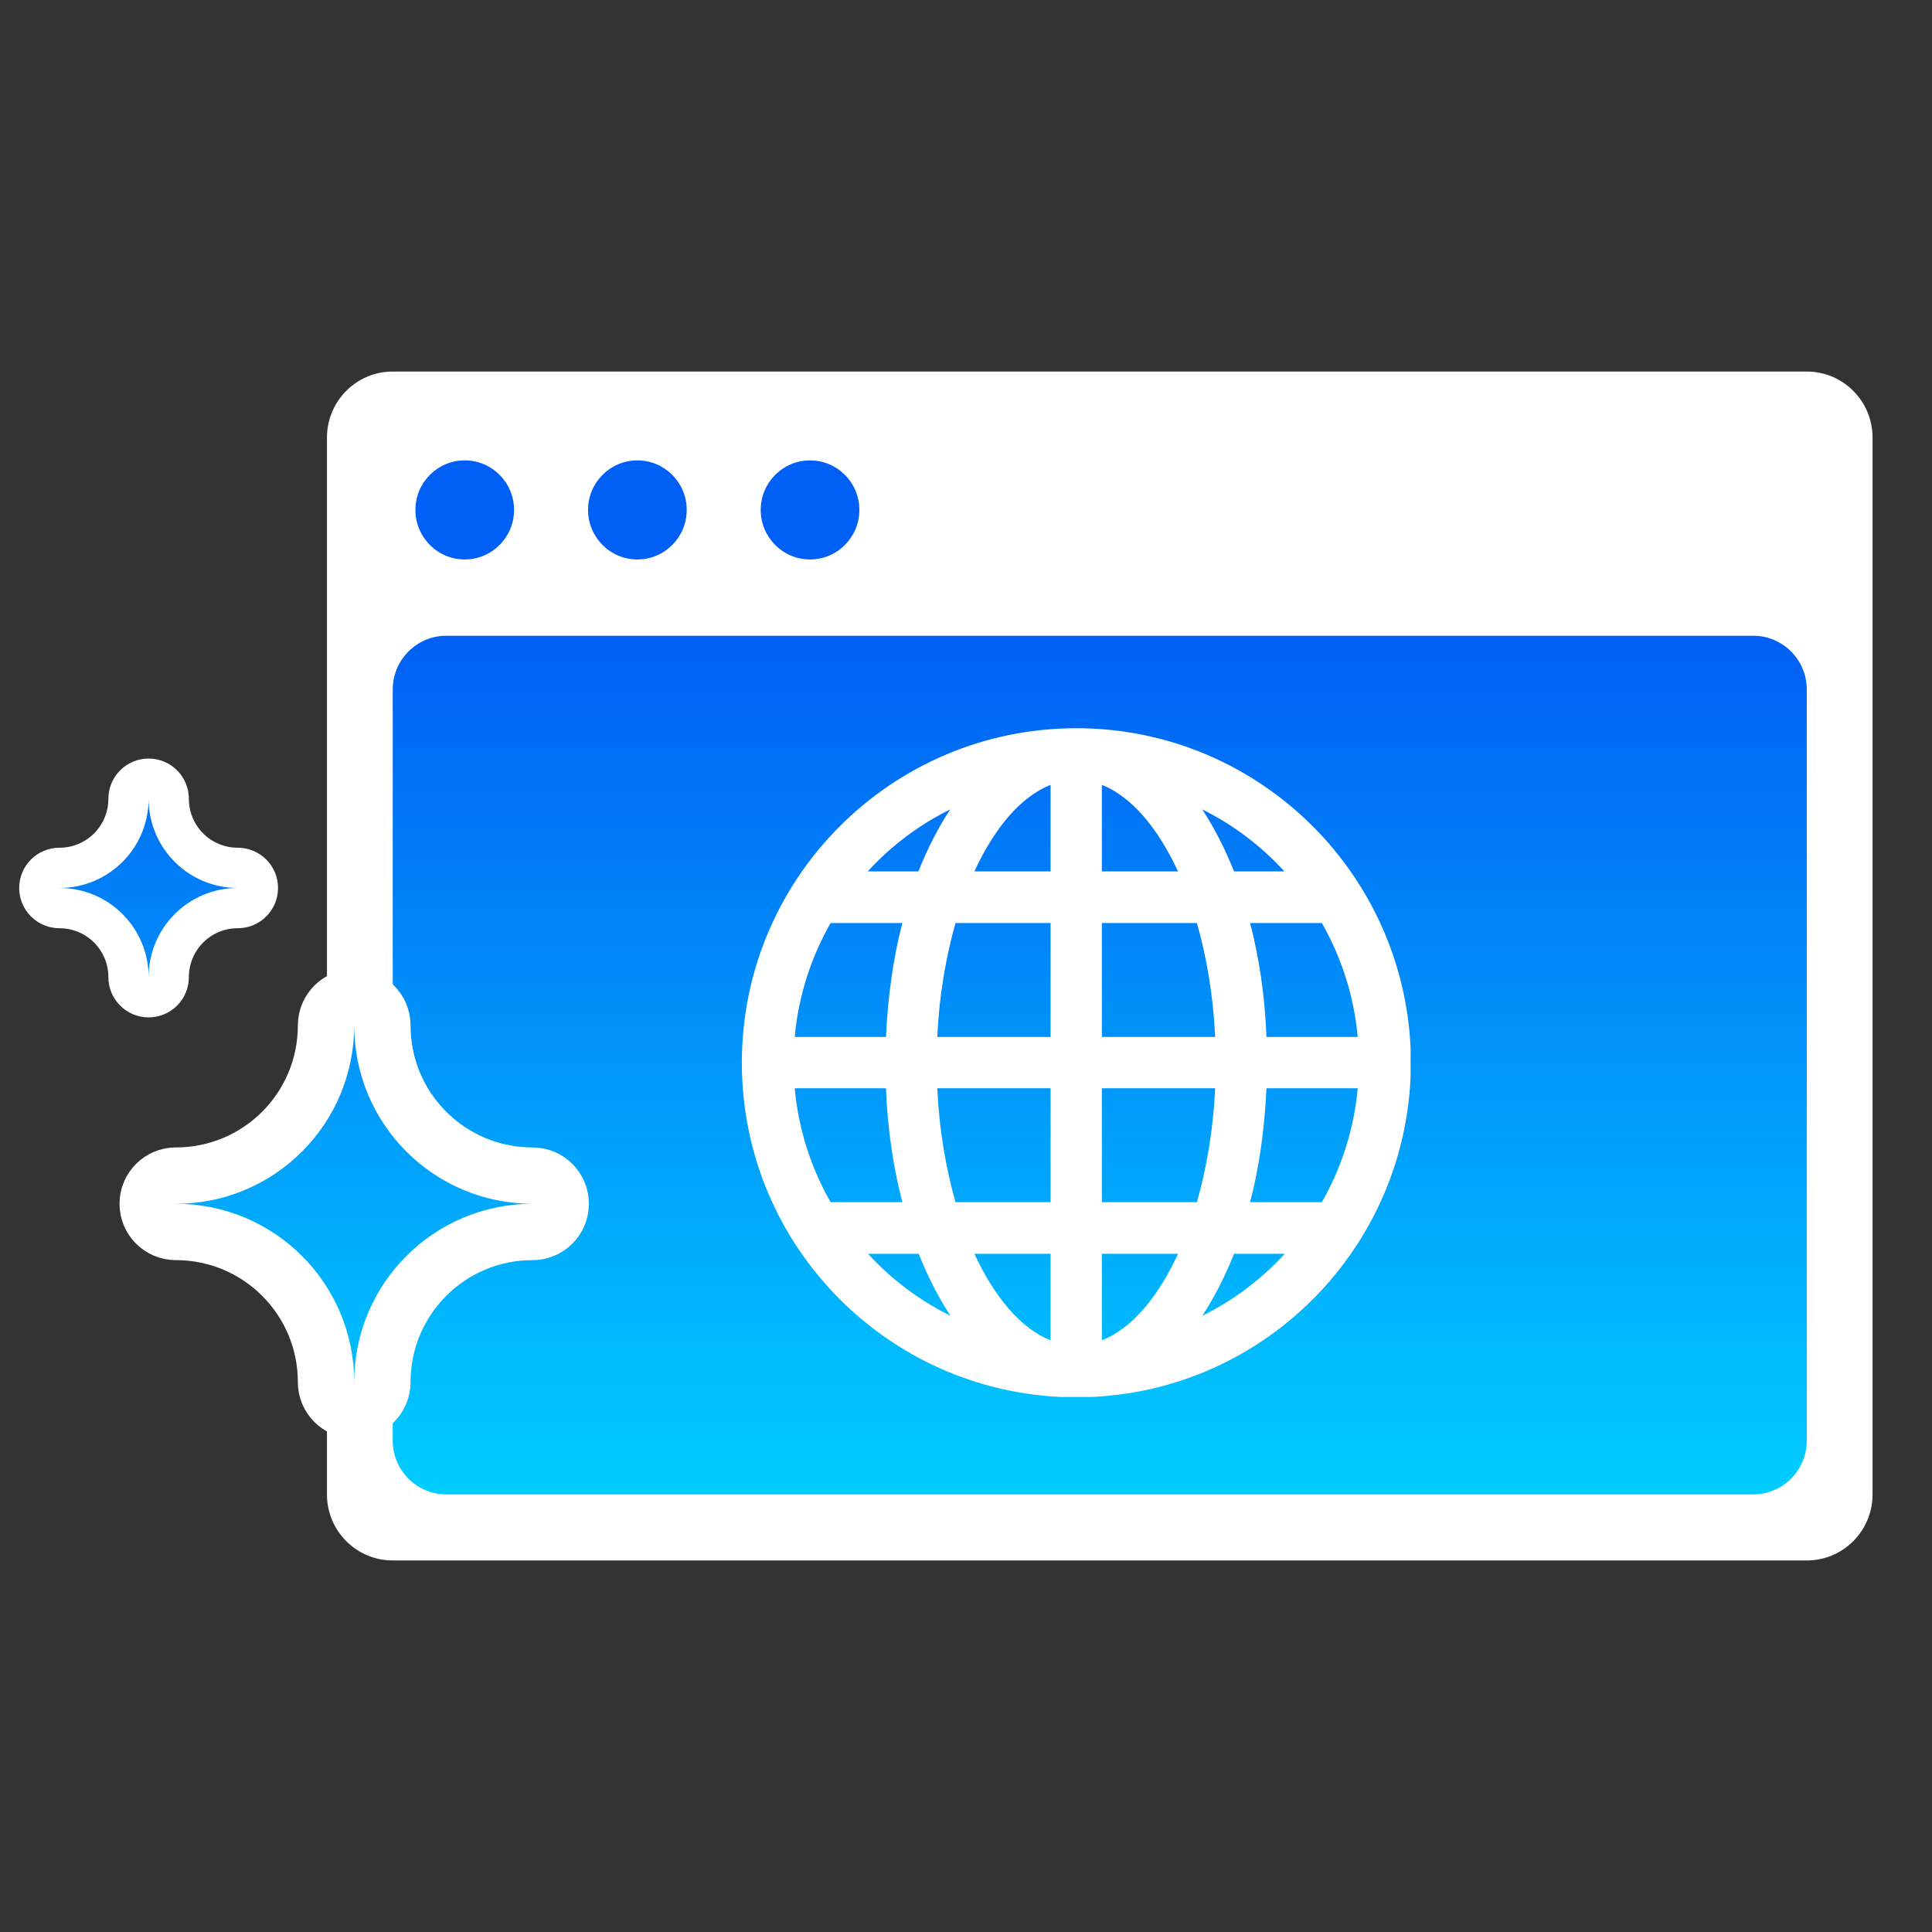 <svg width="120" height="120" viewBox="0 0 120 120" fill="none" xmlns="http://www.w3.org/2000/svg">
<rect x="0" y="0" width="120" height="120" fill="#333333" stroke="none"/>
<path d="M112.222 23.077H24.393C22.137 23.077 20.308 24.914 20.308 27.18V92.821C20.308 95.087 22.137 96.923 24.393 96.923H112.222C114.479 96.923 116.308 95.087 116.308 92.821V27.18C116.308 24.914 114.479 23.077 112.222 23.077Z" fill="white"/>
<path d="M108.893 39.487H27.722C25.883 39.487 24.393 40.984 24.393 42.831V89.477C24.393 91.324 25.883 92.821 27.722 92.821H108.893C110.732 92.821 112.222 91.324 112.222 89.477V42.831C112.222 40.984 110.732 39.487 108.893 39.487Z" fill="url(#paint0_linear_2578_2797)"/>
<g clip-path="url(#clip0_2578_2797)">
<path d="M66.856 45.231C55.381 45.231 46.077 54.536 46.077 66.01C46.077 77.485 55.381 86.789 66.856 86.789C78.33 86.789 87.615 77.485 87.635 66.01C87.615 54.536 78.311 45.231 66.856 45.231ZM49.361 67.594H55.029C55.127 70.115 55.479 72.5 56.046 74.67H51.589C50.377 72.539 49.595 70.154 49.361 67.594ZM68.439 54.126V48.75C70.276 49.473 71.918 51.428 73.169 54.126H68.439ZM74.342 57.331C74.948 59.462 75.359 61.866 75.476 64.408H68.439V57.331H74.342ZM65.253 48.75V54.126H60.522C61.773 51.408 63.415 49.473 65.253 48.75ZM65.253 57.331V64.408H58.216C58.333 61.866 58.743 59.462 59.349 57.331H65.253ZM55.029 64.408H49.361C49.595 61.847 50.377 59.462 51.589 57.331H56.046C55.479 59.501 55.147 61.886 55.029 64.408ZM58.216 67.594H65.253V74.67H59.349C58.743 72.539 58.333 70.135 58.216 67.594ZM65.253 77.876V83.251C63.415 82.528 61.773 80.573 60.522 77.876H65.253ZM68.439 83.251V77.876H73.169C71.918 80.593 70.276 82.528 68.439 83.251ZM68.439 74.67V67.594H75.476C75.359 70.135 74.948 72.539 74.342 74.67H68.439ZM78.662 67.594H84.331C84.097 70.154 83.315 72.539 82.103 74.67H77.646C78.213 72.5 78.545 70.115 78.662 67.594ZM78.662 64.408C78.565 61.886 78.213 59.501 77.646 57.331H82.103C83.315 59.462 84.097 61.847 84.331 64.408H78.662ZM79.777 54.126H76.649C76.082 52.699 75.418 51.408 74.675 50.275C76.61 51.233 78.33 52.542 79.777 54.126ZM59.017 50.275C58.274 51.408 57.61 52.699 57.043 54.126H53.896C55.342 52.542 57.082 51.233 59.017 50.275ZM53.915 77.876H57.062C57.629 79.303 58.294 80.593 59.037 81.727C57.102 80.769 55.362 79.459 53.915 77.876ZM74.675 81.727C75.418 80.593 76.082 79.303 76.649 77.876H79.796C78.35 79.459 76.61 80.769 74.675 81.727Z" fill="white"/>
</g>
<path d="M28.866 34.749C30.558 34.749 31.929 33.371 31.929 31.672C31.929 29.972 30.558 28.595 28.866 28.595C27.174 28.595 25.802 29.972 25.802 31.672C25.802 33.371 27.174 34.749 28.866 34.749Z" fill="#005FF5"/>
<path d="M39.589 34.749C41.281 34.749 42.653 33.371 42.653 31.672C42.653 29.972 41.281 28.595 39.589 28.595C37.897 28.595 36.525 29.972 36.525 31.672C36.525 33.371 37.897 34.749 39.589 34.749Z" fill="#005FF5"/>
<path d="M50.313 34.749C52.005 34.749 53.377 33.371 53.377 31.672C53.377 29.972 52.005 28.595 50.313 28.595C48.621 28.595 47.249 29.972 47.249 31.672C47.249 33.371 48.621 34.749 50.313 34.749Z" fill="#005FF5"/>
<path d="M23.75 63.692C23.75 62.726 22.966 61.942 22 61.942C21.033 61.942 20.25 62.726 20.25 63.692C20.25 68.85 16.08 73.019 10.923 73.019C9.956 73.019 9.173 73.803 9.173 74.769C9.173 75.736 9.956 76.519 10.923 76.519C16.08 76.519 20.25 80.689 20.25 85.846C20.25 86.813 21.033 87.596 22 87.596C22.966 87.596 23.75 86.813 23.75 85.846C23.75 80.689 27.919 76.519 33.077 76.519C34.043 76.519 34.827 75.736 34.827 74.769C34.827 73.803 34.043 73.019 33.077 73.019C27.919 73.019 23.75 68.85 23.75 63.692Z" fill="url(#paint1_linear_2578_2797)" stroke="white" stroke-width="3.5" stroke-linejoin="round"/>
<path d="M10.481 49.615C10.481 48.925 9.921 48.365 9.231 48.365C8.54 48.365 7.981 48.925 7.981 49.615C7.981 51.987 6.064 53.904 3.692 53.904C3.002 53.904 2.442 54.463 2.442 55.154C2.442 55.844 3.002 56.404 3.692 56.404C6.064 56.404 7.981 58.321 7.981 60.692C7.981 61.383 8.54 61.942 9.231 61.942C9.921 61.942 10.481 61.383 10.481 60.692C10.481 58.321 12.398 56.404 14.769 56.404C15.46 56.404 16.019 55.844 16.019 55.154C16.019 54.463 15.46 53.904 14.769 53.904C12.398 53.904 10.481 51.987 10.481 49.615Z" fill="url(#paint2_linear_2578_2797)" stroke="white" stroke-width="2.5" stroke-linejoin="round"/>
<defs>
<linearGradient id="paint0_linear_2578_2797" x1="68.308" y1="39.487" x2="68.308" y2="92.821" gradientUnits="userSpaceOnUse">
<stop stop-color="#005FF5"/>
<stop offset="1" stop-color="#00CDFF"/>
</linearGradient>
<linearGradient id="paint1_linear_2578_2797" x1="22" y1="39.5" x2="22" y2="92.5" gradientUnits="userSpaceOnUse">
<stop stop-color="#005FF5"/>
<stop offset="1" stop-color="#00CDFF"/>
</linearGradient>
<linearGradient id="paint2_linear_2578_2797" x1="9.231" y1="40" x2="9.231" y2="92" gradientUnits="userSpaceOnUse">
<stop stop-color="#005FF5"/>
<stop offset="1" stop-color="#00CDFF"/>
</linearGradient>
<clipPath id="clip0_2578_2797">
<rect width="41.538" height="41.538" fill="white" transform="translate(46.077 45.231)"/>
</clipPath>
</defs>
</svg>
